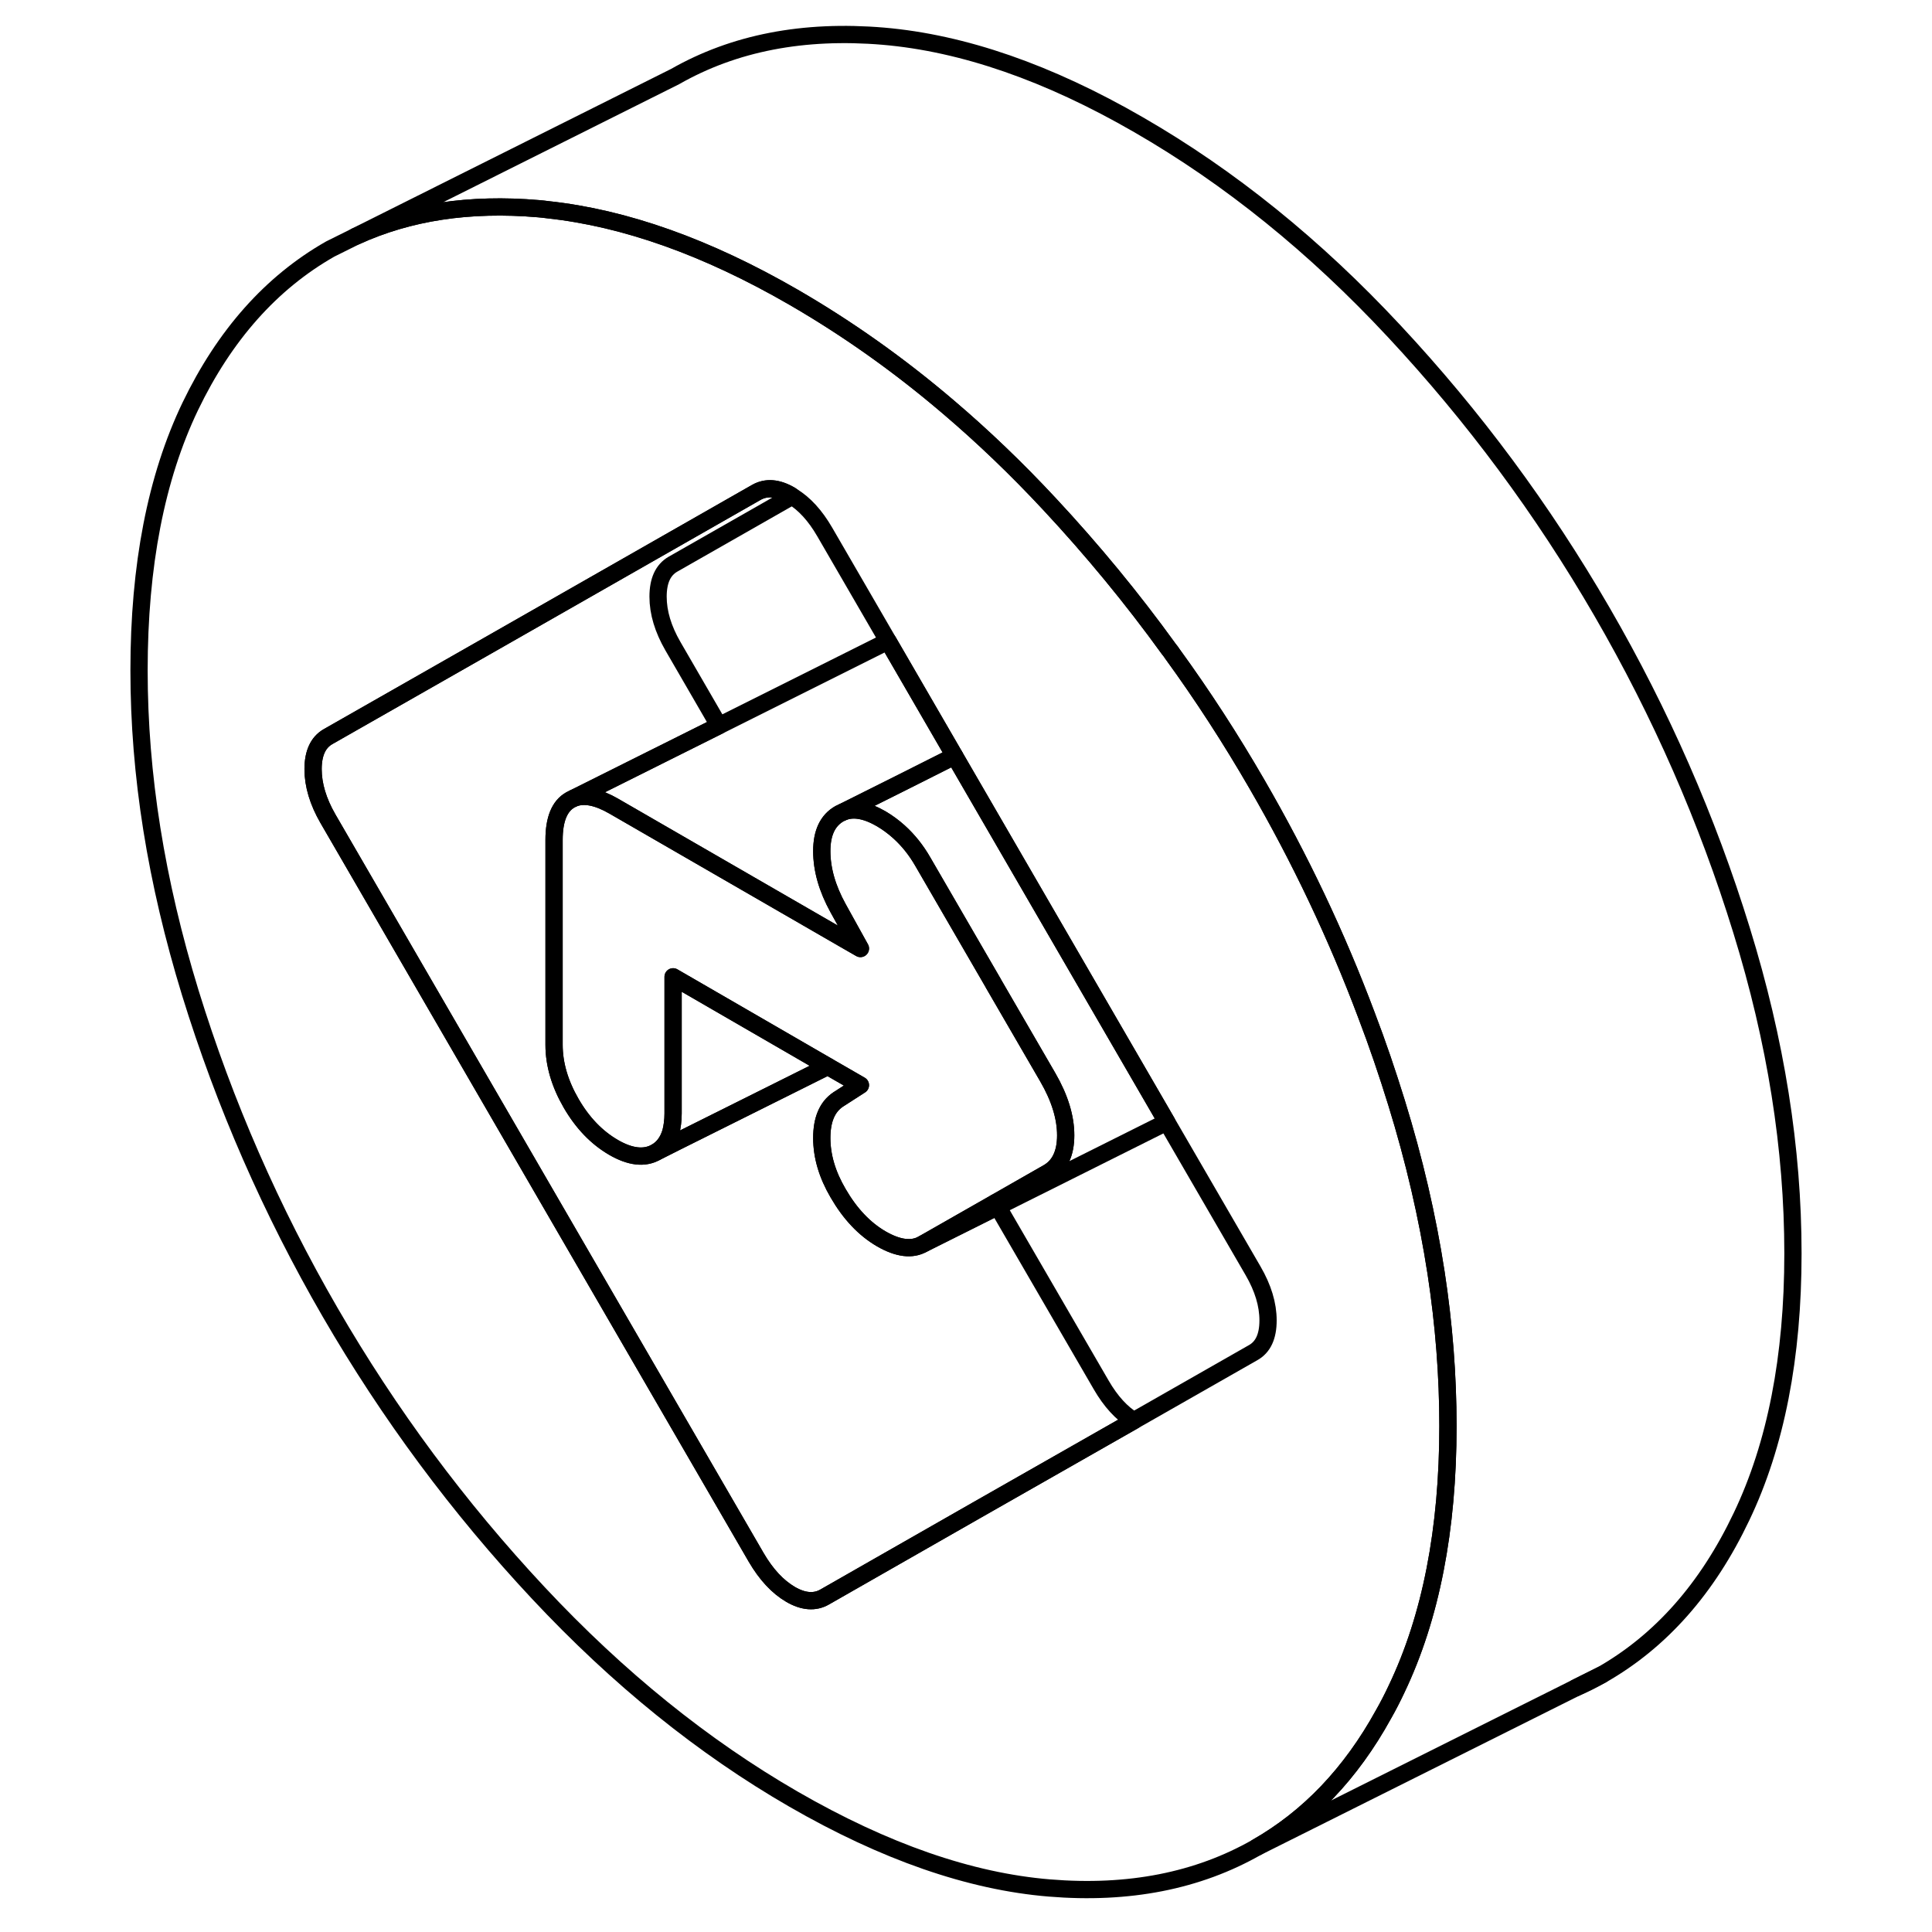 <svg width="48" height="48" viewBox="0 0 100 112" fill="none" xmlns="http://www.w3.org/2000/svg" stroke-width="1px"
     stroke-linecap="round" stroke-linejoin="round">
    <path d="M51.709 69.718L47.499 72.118L51.84 69.948L51.709 69.718ZM85.34 97.847C85.859 97.627 86.37 97.368 86.859 97.088L85.34 97.847Z" stroke="currentColor" stroke-linejoin="round"/>
    <path d="M41.639 49.337C41.639 50.398 41.95 51.498 42.59 52.658L43.88 54.987L42.819 54.378L29.57 46.727C28.63 46.188 27.86 46.038 27.25 46.278L35.679 42.068L45.48 37.167L46.13 38.288L49.34 43.828L46.12 45.447L42.859 47.078L42.669 47.167C41.98 47.557 41.639 48.288 41.639 49.337Z" stroke="currentColor" stroke-linejoin="round"/>
    <path d="M77.25 73.778C76.75 70.538 75.99 67.257 74.96 63.928C74.43 62.218 73.859 60.528 73.219 58.858C71.49 54.248 69.37 49.778 66.86 45.447C65.35 42.837 63.72 40.318 61.96 37.898C61.9 37.808 61.84 37.718 61.76 37.628C59.63 34.678 57.32 31.878 54.83 29.207C52.94 27.177 50.99 25.308 48.98 23.598C46.11 21.148 43.11 19.028 40 17.228C34.98 14.328 30.23 12.638 25.76 12.158C25.58 12.128 25.39 12.118 25.21 12.098C21.23 11.758 17.7 12.287 14.61 13.707L13.14 14.438C9.72 16.387 7.02 19.427 5.03 23.558C3.05 27.688 2.06 32.788 2.06 38.858C2.06 44.928 3.05 51.087 5.03 57.547C7.02 63.998 9.72 70.177 13.14 76.078C16.56 81.978 20.58 87.398 25.21 92.348C29.84 97.298 34.77 101.278 40 104.298C45.29 107.348 50.23 109.068 54.83 109.448C59.43 109.828 63.44 109.038 66.86 107.088C69.86 105.378 72.31 102.818 74.2 99.388C74.47 98.918 74.72 98.427 74.96 97.918C76.95 93.757 77.94 88.668 77.94 82.668C77.94 79.748 77.71 76.778 77.25 73.778ZM66.64 78.418L59.73 82.358L50.599 87.558L41.81 92.578C41.24 92.907 40.57 92.858 39.83 92.427C39.08 91.987 38.42 91.278 37.84 90.288L13.01 47.458C12.44 46.468 12.15 45.508 12.15 44.587C12.15 43.667 12.44 43.038 13.01 42.708L22.68 37.197L37.84 28.547C38.42 28.218 39.08 28.267 39.83 28.707C39.86 28.727 39.89 28.748 39.92 28.768C40.63 29.198 41.26 29.887 41.81 30.837L45.48 37.167L46.13 38.288L49.34 43.828L53.02 50.178L61.64 65.047L66.64 73.668C67.22 74.668 67.51 75.618 67.51 76.547C67.51 77.478 67.22 78.097 66.64 78.418Z" stroke="currentColor" stroke-linejoin="round"/>
    <path d="M41.989 61.817L33.209 66.197L32.02 66.797C32.44 66.557 32.73 66.167 32.889 65.627C32.969 65.317 33.02 64.957 33.02 64.547V56.627L41.989 61.817Z" stroke="currentColor" stroke-linejoin="round"/>
    <path d="M55.78 65.817C55.78 66.867 55.43 67.597 54.74 67.987L51.71 69.718L47.5 72.118C46.87 72.478 46.06 72.377 45.09 71.817C44.11 71.247 43.28 70.367 42.59 69.177C41.95 68.087 41.64 67.017 41.64 65.968C41.64 64.918 41.95 64.168 42.59 63.737L43.88 62.907L41.99 61.817L33.02 56.627V64.547C33.02 64.957 32.97 65.317 32.89 65.627C32.73 66.168 32.44 66.557 32.02 66.797C31.36 67.167 30.54 67.078 29.57 66.517C28.59 65.948 27.77 65.097 27.11 63.958C26.45 62.818 26.12 61.687 26.12 60.567V48.687C26.12 47.507 26.43 46.727 27.07 46.367L27.25 46.278C27.86 46.038 28.63 46.188 29.57 46.727L42.82 54.377L43.88 54.987L42.59 52.657C41.95 51.498 41.64 50.398 41.64 49.337C41.64 48.278 41.98 47.557 42.67 47.167L42.86 47.078C43.46 46.828 44.21 46.958 45.09 47.468C45.46 47.688 45.8 47.938 46.12 48.227C46.65 48.708 47.11 49.278 47.5 49.958L51.57 56.977L51.59 57.017L54.74 62.447C55.43 63.638 55.78 64.757 55.78 65.817Z" stroke="currentColor" stroke-linejoin="round"/>
    <path d="M61.639 65.048L51.839 69.948L51.709 69.718L54.739 67.988C55.429 67.598 55.779 66.868 55.779 65.818C55.779 64.768 55.429 63.638 54.739 62.448L51.589 57.018L51.569 56.978L47.499 49.958C47.109 49.278 46.649 48.708 46.119 48.228C45.799 47.938 45.459 47.688 45.089 47.468C44.209 46.958 43.459 46.828 42.859 47.078L46.119 45.448L49.339 43.828L53.019 50.178L61.639 65.048Z" stroke="currentColor" stroke-linejoin="round"/>
    <path d="M59.729 82.358L50.599 87.558L41.809 92.578C41.239 92.908 40.569 92.858 39.829 92.428C39.079 91.988 38.419 91.278 37.839 90.288L13.009 47.458C12.439 46.468 12.149 45.508 12.149 44.588C12.149 43.668 12.439 43.038 13.009 42.708L22.679 37.198L37.839 28.548C38.419 28.218 39.079 28.268 39.829 28.708C39.859 28.728 39.889 28.748 39.919 28.768L33.009 32.708C32.439 33.038 32.149 33.658 32.149 34.588C32.149 35.518 32.439 36.468 33.009 37.458L35.679 42.068L27.249 46.278L27.069 46.368C26.429 46.728 26.119 47.508 26.119 48.688V60.568C26.119 61.688 26.449 62.818 27.109 63.958C27.769 65.098 28.589 65.948 29.569 66.518C30.539 67.078 31.359 67.168 32.019 66.798L33.209 66.198L41.989 61.818L43.879 62.908L42.589 63.738C41.949 64.168 41.639 64.908 41.639 65.968C41.639 67.028 41.949 68.088 42.589 69.178C43.279 70.368 44.109 71.248 45.089 71.818C46.059 72.378 46.869 72.478 47.499 72.118L51.839 69.948L57.839 80.288C58.389 81.238 59.019 81.928 59.729 82.358Z" stroke="currentColor" stroke-linejoin="round"/>
    <path d="M97.939 72.667C97.939 78.667 96.949 83.757 94.959 87.917C92.979 92.088 90.279 95.138 86.859 97.088L66.859 107.087C69.859 105.377 72.309 102.818 74.199 99.388C74.469 98.918 74.719 98.427 74.959 97.917C76.949 93.757 77.939 88.667 77.939 82.667C77.939 79.747 77.709 76.778 77.249 73.778C76.749 70.538 75.989 67.257 74.959 63.928C74.429 62.218 73.859 60.528 73.219 58.858C71.489 54.248 69.369 49.778 66.859 45.447C65.349 42.837 63.719 40.318 61.959 37.898C61.899 37.808 61.839 37.718 61.759 37.627C59.629 34.678 57.319 31.878 54.829 29.207C52.939 27.177 50.989 25.308 48.979 23.598C46.109 21.148 43.109 19.027 39.999 17.227C34.979 14.328 30.229 12.638 25.759 12.158C25.579 12.128 25.389 12.117 25.209 12.098C21.229 11.758 17.699 12.287 14.609 13.707L33.139 4.437C36.559 2.487 40.579 1.708 45.209 2.098C49.839 2.498 54.769 4.208 59.999 7.228C65.289 10.277 70.229 14.268 74.829 19.207C79.429 24.137 83.439 29.547 86.859 35.447C90.279 41.347 92.979 47.508 94.959 53.928C96.949 60.358 97.939 66.597 97.939 72.667Z" stroke="currentColor" stroke-linejoin="round"/>
</svg>